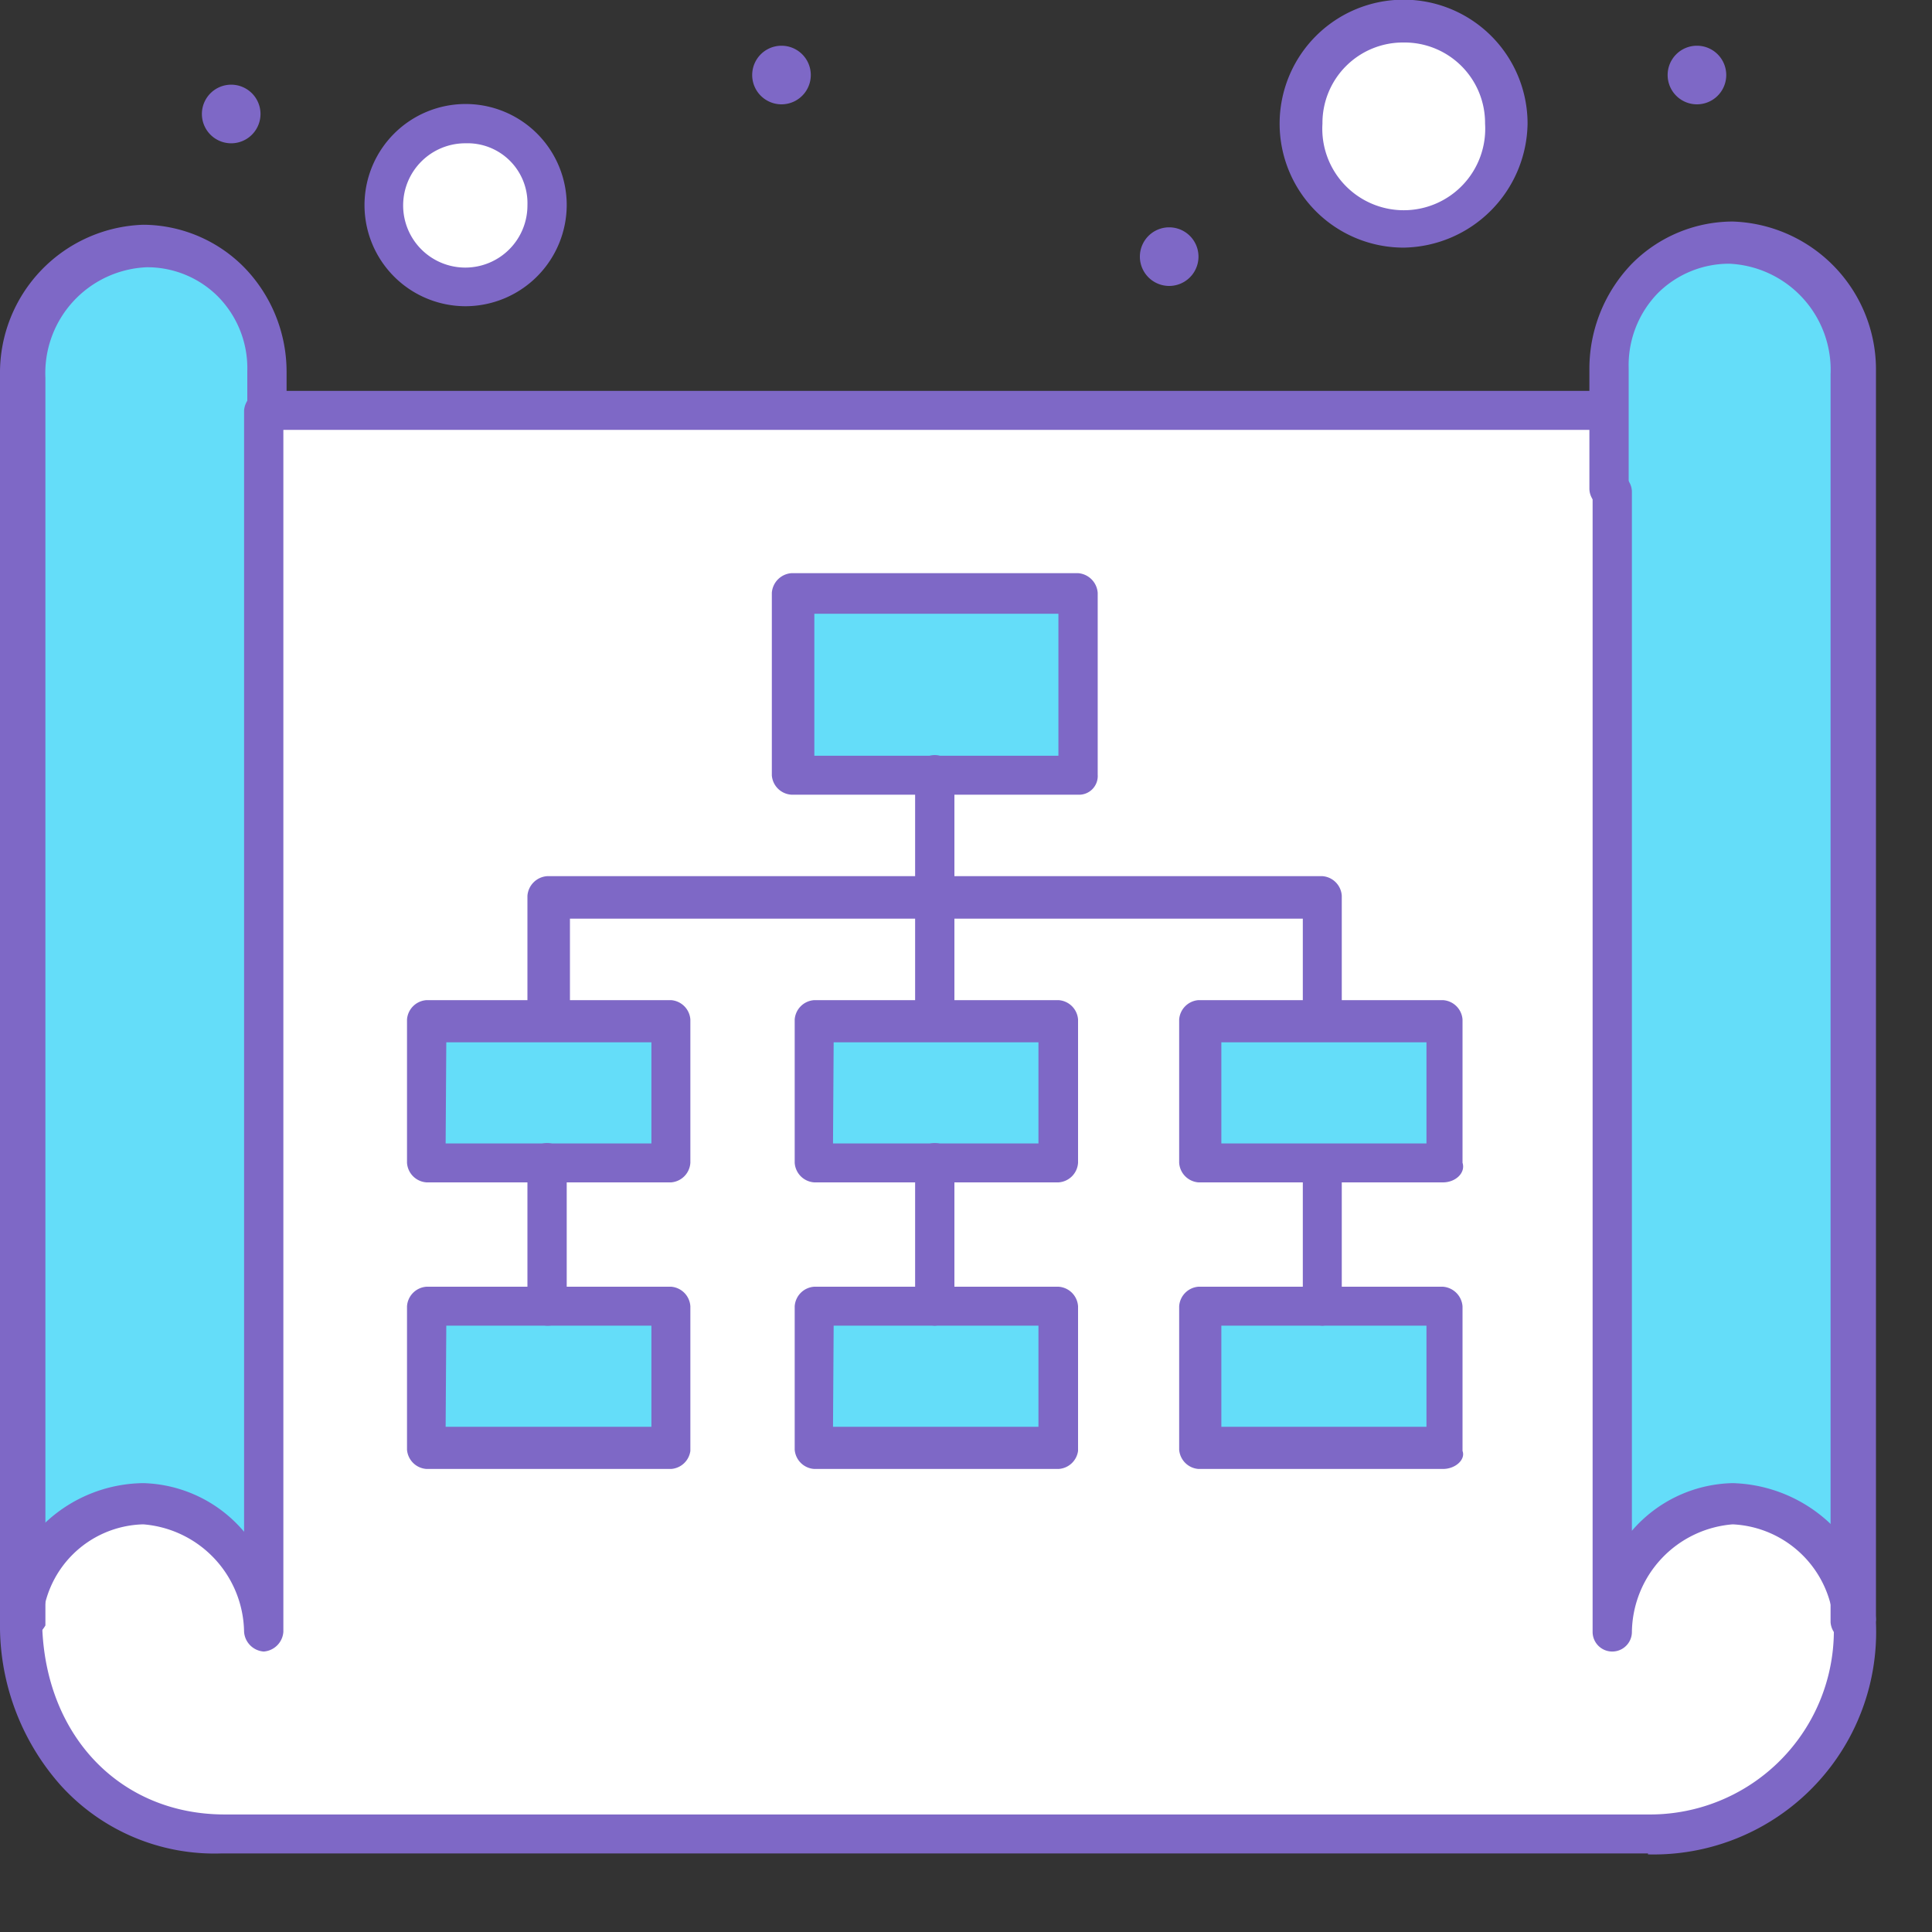 <svg width="60" height="60" viewBox="0 0 60 60" fill="none" xmlns="http://www.w3.org/2000/svg">
<rect x="0" y="0" width="60" height="60" fill="#333333" stroke="none"/>
<defs><style>.cls-1{fill:#fff;}.cls-2{fill:#64ddf9;}.cls-3{fill:#7e68c6;}</style></defs><g id="_62_Map_Site_Site_Map_Page" data-name="62, Map, Site, Site Map, Page"><path class="cls-1" d="M58.32,51.32h0c-.1,3.64-2.63,6.57-6.27,6.57H7.85a6.25,6.25,0,0,1-6.28-6.57h0a3.9,3.9,0,0,1,3.85-3.75,4,4,0,0,1,3.74,4V13.59H50.84V51.52a4,4,0,0,1,3.74-4A3.87,3.87,0,0,1,58.32,51.32Z" transform="translate(-0.87 -0.94)"/><polygon class="cls-2" points="33.48 18.41 33.48 24.08 29.03 24.08 24.58 24.08 24.58 18.41 33.48 18.41"/><path class="cls-2" d="M58.32,51.11v.21h0a3.89,3.89,0,0,0-3.84-3.75,4,4,0,0,0-3.74,4V12.47a4,4,0,0,1,1.11-2.83,3.67,3.67,0,0,1,2.63-1.11,4,4,0,0,1,3.84,4V51.11Z" transform="translate(-0.87 -0.94)"/><path class="cls-3" d="M53.57,2.36a.91.91,0,1,1-.91.91A.91.91,0,0,1,53.57,2.36Z" transform="translate(-0.87 -0.94)"/><path class="cls-1" d="M44.47,1.65a3.14,3.14,0,1,1-3.14,3.13A3.09,3.09,0,0,1,44.47,1.65Z" transform="translate(-0.87 -0.94)"/><polygon class="cls-2" points="44.81 40.56 44.81 44.91 37.23 44.91 37.23 40.56 41.07 40.56 44.81 40.56"/><polygon class="cls-2" points="44.81 31.66 44.81 36.11 41.07 36.11 37.23 36.11 37.23 31.66 41.07 31.66 44.81 31.66"/><path class="cls-3" d="M37.18,8a.91.91,0,1,1-.91.91A.91.91,0,0,1,37.18,8Z" transform="translate(-0.87 -0.94)"/><polygon class="cls-2" points="32.88 40.56 32.88 44.91 25.29 44.91 25.29 40.56 29.03 40.56 32.88 40.56"/><polygon class="cls-2" points="32.88 31.66 32.88 36.11 29.03 36.11 25.29 36.11 25.29 31.66 29.03 31.66 32.88 31.66"/><path class="cls-3" d="M25.14,2.36a.91.91,0,1,1,0,1.82.91.91,0,0,1,0-1.82Z" transform="translate(-0.87 -0.94)"/><polygon class="cls-2" points="20.84 40.56 20.84 44.91 13.25 44.91 13.25 40.56 17 40.56 20.84 40.56"/><polygon class="cls-2" points="20.84 31.66 20.84 36.11 17 36.11 13.25 36.11 13.25 31.66 17 31.66 20.84 31.66"/><path class="cls-1" d="M15.33,4.78A2.53,2.53,0,1,1,12.8,7.31,2.51,2.51,0,0,1,15.33,4.78Z" transform="translate(-0.87 -0.94)"/><path class="cls-2" d="M9.06,44v7.59a4,4,0,0,0-3.74-3.94,4,4,0,0,0-3.85,3.74h0V12.78a4,4,0,0,1,3.85-4A3.5,3.5,0,0,1,8,9.84a3.8,3.8,0,0,1,1.11,2.83V44Z" transform="translate(-0.87 -0.94)"/><path class="cls-3" d="M8.05,3.57a.91.91,0,1,1-.91.91A.91.91,0,0,1,8.05,3.57Z" transform="translate(-0.87 -0.94)"/><path class="cls-3" d="M1.47,51.92a.65.65,0,0,1-.6-.6V12.57A4.6,4.6,0,0,1,5.32,7.92,4.43,4.43,0,0,1,8.45,9.24a4.65,4.65,0,0,1,1.32,3.23v1.22a.61.61,0,0,1-1.22,0V12.47a3.17,3.17,0,0,0-.91-2.32,3.1,3.1,0,0,0-2.22-.91,3.29,3.29,0,0,0-3.14,3.43V51.42A1,1,0,0,1,1.47,51.92Z" transform="translate(-0.87 -0.94)"/><path class="cls-3" d="M52.05,58.5H7.75a6.44,6.44,0,0,1-5-2.12A7.47,7.47,0,0,1,.87,51.32v-.1A4.51,4.51,0,0,1,5.32,47a4.24,4.24,0,0,1,3.13,1.51V13.69a.66.66,0,0,1,.61-.61H50.74a.61.61,0,0,1,0,1.21H9.67V51.62a.66.66,0,0,1-.61.61.66.66,0,0,1-.61-.61,3.4,3.4,0,0,0-3.13-3.34,3.22,3.22,0,0,0-3.14,3.14c.1,3.44,2.43,5.87,5.67,5.87h44.3a5.71,5.71,0,0,0,5.67-5.87,3.3,3.3,0,0,0-3.14-3.14,3.4,3.4,0,0,0-3.13,3.34.61.61,0,1,1-1.22,0V16.22a.61.61,0,0,1,1.22,0V48.48A4.24,4.24,0,0,1,54.68,47a4.59,4.59,0,0,1,4.45,4.25v.1a6.91,6.91,0,0,1-7.08,7.18Z" transform="translate(-0.87 -0.94)"/><path class="cls-3" d="M58.32,51.92a.65.65,0,0,1-.6-.6V12.57a3.3,3.3,0,0,0-3.14-3.44,3.14,3.14,0,0,0-2.22.91,3.21,3.21,0,0,0-.91,2.33v3.74a.61.61,0,0,1-1.22,0V12.37a4.7,4.7,0,0,1,1.32-3.24,4.42,4.42,0,0,1,3.13-1.31,4.6,4.6,0,0,1,4.45,4.65V51.22A.76.76,0,0,1,58.32,51.92Z" transform="translate(-0.87 -0.94)"/><path class="cls-3" d="M44.47,8.63a3.85,3.85,0,1,1,3.84-3.85A3.91,3.91,0,0,1,44.47,8.63Zm0-6.37a2.5,2.5,0,0,0-2.53,2.52,2.53,2.53,0,1,0,5.05,0A2.5,2.5,0,0,0,44.47,2.26Z" transform="translate(-0.87 -0.94)"/><path class="cls-3" d="M15.33,10.45a3.14,3.14,0,1,1,3.14-3.14A3.15,3.15,0,0,1,15.33,10.45Zm0-5.06a1.93,1.93,0,1,0,1.92,1.92A1.86,1.86,0,0,0,15.33,5.39Z" transform="translate(-0.87 -0.94)"/><path class="cls-3" d="M21.71,46.56H14.12a.65.65,0,0,1-.61-.6V41.51a.65.65,0,0,1,.61-.61h7.59a.65.65,0,0,1,.6.61V46A.65.65,0,0,1,21.71,46.56Zm-7-1.31H21.1V42.11H14.73Z" transform="translate(-0.87 -0.94)"/><path class="cls-3" d="M21.71,37.66H14.12a.65.65,0,0,1-.61-.61V32.6a.65.65,0,0,1,.61-.6h7.59a.65.65,0,0,1,.6.6v4.45A.65.65,0,0,1,21.71,37.66Zm-7-1.21H21.1V33.31H14.73Z" transform="translate(-0.87 -0.94)"/><path class="cls-3" d="M33.74,46.56H26.16a.65.65,0,0,1-.61-.6V41.51a.65.65,0,0,1,.61-.61h7.58a.65.65,0,0,1,.61.61V46A.65.65,0,0,1,33.74,46.56Zm-7-1.31h6.38V42.11H26.76Z" transform="translate(-0.87 -0.94)"/><path class="cls-3" d="M33.74,37.66H26.16a.65.65,0,0,1-.61-.61V32.6a.65.65,0,0,1,.61-.6h7.58a.65.65,0,0,1,.61.6v4.45A.65.65,0,0,1,33.74,37.66Zm-7-1.21h6.38V33.31H26.76Z" transform="translate(-0.87 -0.94)"/><path class="cls-3" d="M34.35,25.62h-8.9a.65.65,0,0,1-.61-.6V19.35a.66.66,0,0,1,.61-.61h8.9a.66.66,0,0,1,.61.61V25A.58.58,0,0,1,34.35,25.62Zm-8.19-1.21h7.58V20H26.16Z" transform="translate(-0.87 -0.94)"/><path class="cls-3" d="M45.68,46.56H38.09a.65.65,0,0,1-.6-.6V41.51a.65.65,0,0,1,.6-.61h7.59a.66.66,0,0,1,.61.61V46C46.39,46.26,46.08,46.56,45.68,46.56ZM38.8,45.25h6.37V42.11H38.8Z" transform="translate(-0.87 -0.94)"/><path class="cls-3" d="M45.68,37.66H38.09a.65.65,0,0,1-.6-.61V32.6a.65.65,0,0,1,.6-.6h7.59a.65.65,0,0,1,.61.6v4.45C46.39,37.36,46.08,37.66,45.68,37.66ZM38.8,36.45h6.37V33.31H38.8Z" transform="translate(-0.87 -0.94)"/><path class="cls-3" d="M41.94,42.11a.65.65,0,0,1-.61-.6V37.05a.61.61,0,0,1,1.21,0v4.46A.65.65,0,0,1,41.94,42.11Z" transform="translate(-0.87 -0.94)"/><path class="cls-3" d="M29.9,42.11a.65.65,0,0,1-.61-.6V37.05a.61.61,0,0,1,1.22,0v4.46A.65.65,0,0,1,29.9,42.11Z" transform="translate(-0.87 -0.94)"/><path class="cls-3" d="M29.9,33.21a.66.66,0,0,1-.61-.61V25a.61.61,0,1,1,1.22,0V32.6A.59.59,0,0,1,29.9,33.21Z" transform="translate(-0.87 -0.94)"/><path class="cls-3" d="M17.86,42.11a.65.65,0,0,1-.61-.6V37.05a.61.61,0,0,1,1.22,0v4.46C18.57,41.81,18.27,42.11,17.86,42.11Z" transform="translate(-0.87 -0.94)"/><path class="cls-3" d="M41.94,33.21a.65.65,0,0,1-.61-.61V29.47H18.57V32.6a.65.65,0,0,1-.61.61.67.67,0,0,1-.71-.61V28.76a.66.66,0,0,1,.61-.61H41.94a.65.65,0,0,1,.6.61V32.6A.58.58,0,0,1,41.94,33.21Z" transform="translate(-0.87 -0.94)"/></g></svg>

